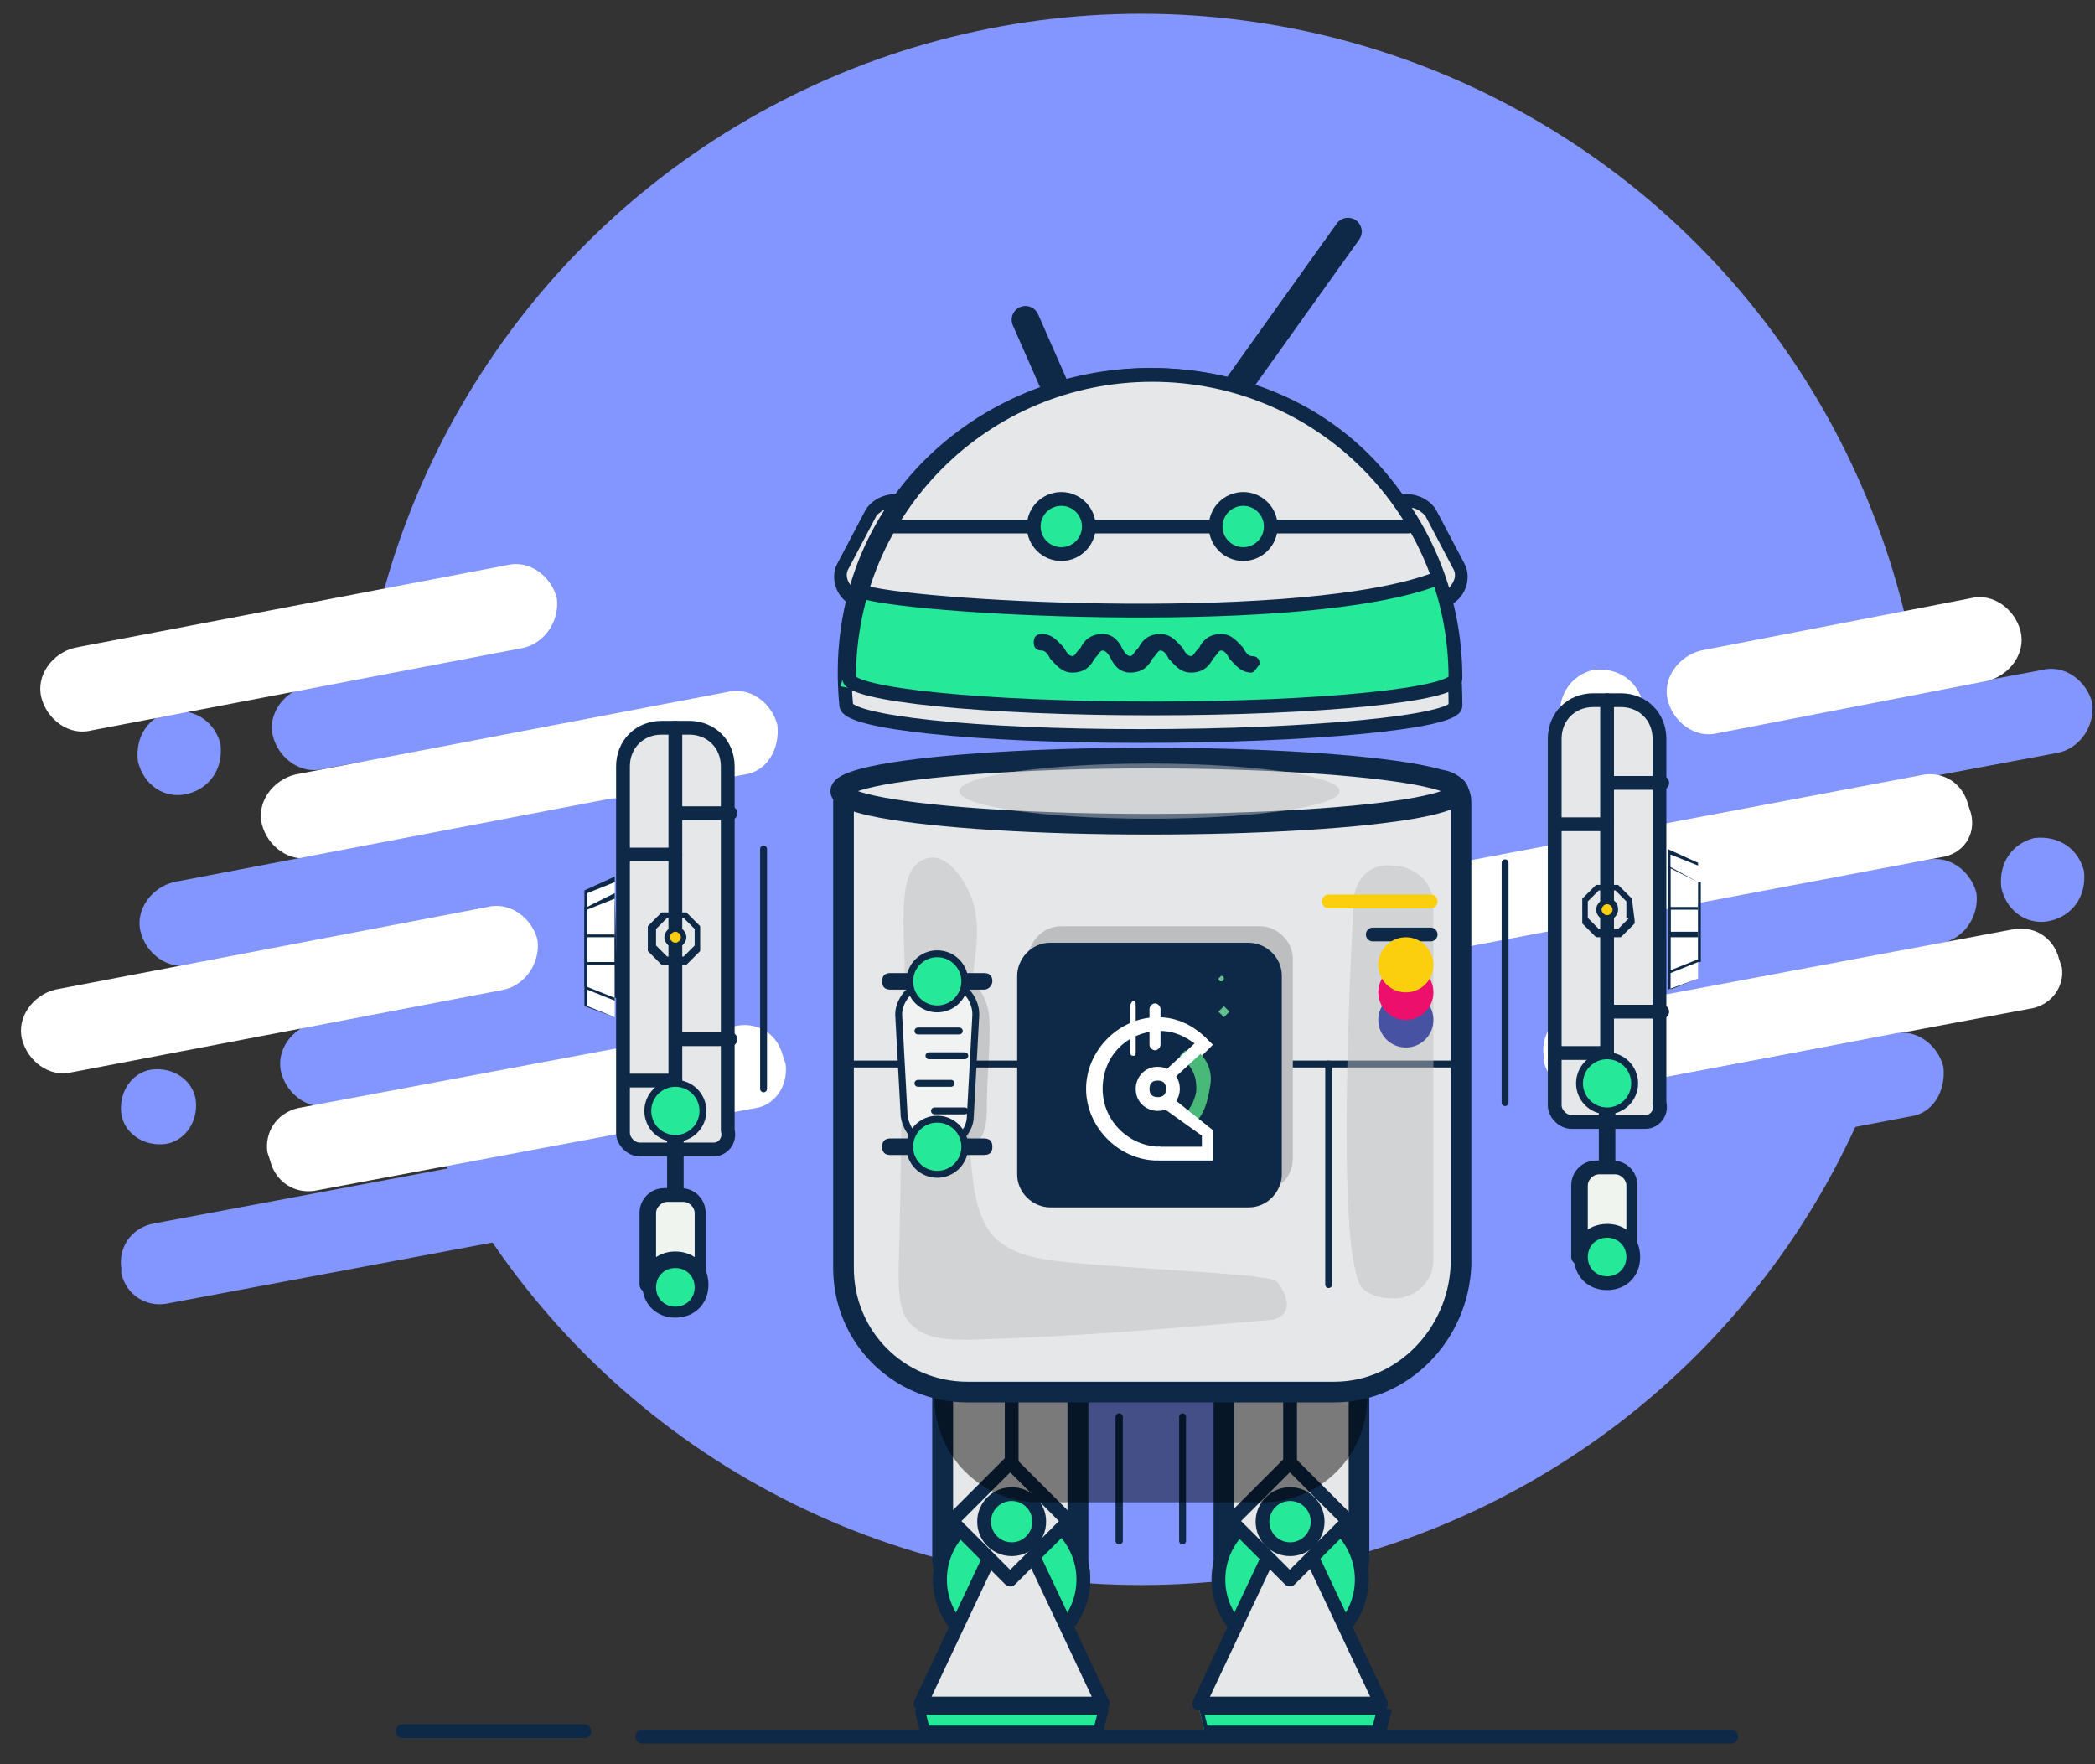 <?xml version="1.0" encoding="UTF-8"?>
<svg width="76px" height="64px" viewBox="0 0 76 64" version="1.1" xmlns="http://www.w3.org/2000/svg" xmlns:xlink="http://www.w3.org/1999/xlink">
    <rect x="0" y="0" width="76" height="64" fill="#333333" stroke="none"/>
    <!-- Generator: Sketch 55.2 (78181) - https://sketchapp.com -->
    <title>Group 2</title>
    <desc>Created with Sketch.</desc>
    <g id="Page-1" stroke="none" stroke-width="1" fill="none" fill-rule="evenodd">
        <g id="Group-2" transform="translate(0.761, 0.5)">
            <circle id="Oval" fill="#8395FF" fill-rule="nonzero" cx="40.639" cy="28.5" r="28.5"></circle>
            <path d="M17.839,26.1 L10.939,27.4 C10.139,27.6 9.339,27 9.139,26.2 L9.139,26.2 C8.939,25.4 9.539,24.6 10.339,24.4 L17.239,23.1 C18.039,22.9 18.839,23.5 19.039,24.3 L19.039,24.3 C19.139,25.2 18.639,26 17.839,26.1 Z" id="Path" fill="#8395FF" fill-rule="nonzero"></path>
            <path d="M6.039,28.3 L6.039,28.3 C6.839,28.1 7.339,27.4 7.239,26.5 L7.239,26.5 C7.039,25.7 6.339,25.2 5.439,25.3 L5.439,25.3 C4.639,25.5 4.139,26.2 4.239,27.1 L4.239,27.1 C4.439,28 5.239,28.5 6.039,28.3 Z" id="Path" fill="#8395FF" fill-rule="nonzero"></path>
            <path d="M18.239,23 L2.539,26 C1.739,26.2 0.939,25.6 0.739,24.8 L0.739,24.8 C0.539,24 1.139,23.2 1.939,23 L17.639,20 C18.439,19.8 19.239,20.4 19.439,21.2 L19.439,21.2 C19.539,22 19.039,22.8 18.239,23 Z" id="Path" fill="#FFFFFF" fill-rule="nonzero"></path>
            <path d="M26.239,27.6 L10.539,30.6 C9.739,30.8 8.939,30.2 8.739,29.4 L8.739,29.4 C8.539,28.6 9.139,27.8 9.939,27.6 L25.639,24.6 C26.439,24.4 27.239,25 27.439,25.8 L27.439,25.8 C27.539,26.7 27.039,27.5 26.239,27.6 Z" id="Path" fill="#FFFFFF" fill-rule="nonzero"></path>
            <path d="M21.839,31.5 L6.139,34.5 C5.339,34.7 4.539,34.1 4.339,33.3 L4.339,33.3 C4.139,32.5 4.739,31.7 5.539,31.5 L21.239,28.5 C22.039,28.3 22.839,28.9 23.039,29.7 L23.039,29.7 C23.239,30.5 22.639,31.3 21.839,31.5 Z" id="Path" fill="#8395FF" fill-rule="nonzero"></path>
            <path d="M18.039,38.3 L11.239,39.6 C10.439,39.8 9.639,39.2 9.439,38.4 L9.439,38.4 C9.239,37.6 9.839,36.8 10.639,36.6 L17.539,35.3 C18.339,35.1 19.139,35.7 19.339,36.5 L19.339,36.5 C19.439,37.4 18.839,38.2 18.039,38.3 Z" id="Path" fill="#8395FF" fill-rule="nonzero"></path>
            <path d="M17.539,35.4 L1.839,38.4 C1.039,38.6 0.239,38 0.039,37.2 L0.039,37.2 C-0.161,36.4 0.439,35.6 1.239,35.4 L16.939,32.4 C17.739,32.2 18.539,32.8 18.739,33.6 L18.739,33.6 C18.839,34.4 18.339,35.2 17.539,35.4 Z" id="Path" fill="#FFFFFF" fill-rule="nonzero"></path>
            <path d="M26.639,39.7 L10.639,42.7 C9.939,42.8 9.239,42.4 9.039,41.6 L8.939,41.3 C8.839,40.6 9.239,39.9 10.039,39.7 L26.039,36.7 C26.739,36.6 27.439,37 27.639,37.8 L27.739,38.1 C27.839,38.9 27.339,39.6 26.639,39.7 Z" id="Path" fill="#FFFFFF" fill-rule="nonzero"></path>
            <path d="M21.239,43.8 L5.239,46.8 C4.539,46.9 3.839,46.5 3.639,45.7 L3.639,45.5 C3.539,44.8 3.939,44.1 4.739,43.9 L20.739,40.9 C21.439,40.8 22.139,41.2 22.339,42 L22.439,42.3 C22.539,43 22.039,43.7 21.239,43.8 Z" id="Path" fill="#8395FF" fill-rule="nonzero"></path>
            <path d="M69.739,33.7 L62.839,35 C62.039,35.2 61.239,34.6 61.039,33.8 L61.039,33.8 C60.839,33 61.439,32.2 62.239,32 L69.139,30.7 C69.939,30.5 70.739,31.1 70.939,31.9 L70.939,31.9 C71.039,32.7 70.539,33.5 69.739,33.7 Z" id="Path" fill="#8395FF" fill-rule="nonzero"></path>
            <path d="M73.939,26.8 L61.139,29.2 C60.339,29.4 59.539,28.8 59.339,28 L59.339,28 C59.139,27.2 59.739,26.4 60.539,26.2 L73.339,23.8 C74.139,23.6 74.939,24.2 75.139,25 L75.139,25 C75.239,25.8 74.739,26.6 73.939,26.8 Z" id="Path" fill="#8395FF" fill-rule="nonzero"></path>
            <path d="M73.639,32.9 L73.639,32.9 C74.439,32.7 74.939,32 74.839,31.1 L74.839,31.1 C74.639,30.3 73.939,29.8 73.039,29.9 L73.039,29.9 C72.239,30.1 71.739,30.8 71.839,31.7 L71.839,31.7 C72.039,32.6 72.839,33.1 73.639,32.9 Z" id="Path" fill="#8395FF" fill-rule="nonzero"></path>
            <path d="M69.639,30.6 L51.639,34 C50.939,34.1 50.239,33.7 50.039,32.9 L49.939,32.6 C49.839,31.9 50.239,31.2 51.039,31 L69.039,27.6 C69.739,27.5 70.439,27.9 70.639,28.7 L70.739,29 C70.939,29.8 70.439,30.5 69.639,30.6 Z" id="Path" fill="#FFFFFF" fill-rule="nonzero"></path>
            <path d="M71.339,24.2 L61.539,26.1 C60.739,26.3 59.939,25.7 59.739,24.9 L59.739,24.9 C59.539,24.1 60.139,23.3 60.939,23.1 L70.739,21.2 C71.539,21 72.339,21.6 72.539,22.4 L72.539,22.4 C72.739,23.2 72.139,24 71.339,24.2 Z" id="Path" fill="#FFFFFF" fill-rule="nonzero"></path>
            <path d="M57.639,26.8 L57.639,26.8 C58.439,26.6 58.939,25.9 58.839,25 L58.839,25 C58.639,24.2 57.939,23.7 57.039,23.8 L57.039,23.8 C56.239,24 55.739,24.7 55.839,25.6 L55.839,25.6 C56.039,26.4 56.839,26.9 57.639,26.8 Z" id="Path" fill="#FFFFFF" fill-rule="nonzero"></path>
            <path d="M72.839,36.1 L56.839,39.1 C56.139,39.2 55.439,38.8 55.239,38 L55.239,37.8 C55.139,37.1 55.539,36.4 56.339,36.2 L72.339,33.2 C73.039,33.1 73.739,33.5 73.939,34.3 L74.039,34.6 C74.139,35.3 73.639,36 72.839,36.1 Z" id="Path" fill="#FFFFFF" fill-rule="nonzero"></path>
            <path d="M68.539,40 L52.839,43 C52.039,43.2 51.239,42.6 51.039,41.8 L51.039,41.8 C50.839,41 51.439,40.2 52.239,40 L67.939,37 C68.739,36.8 69.539,37.4 69.739,38.2 L69.739,38.2 C69.839,39.1 69.339,39.9 68.539,40 Z" id="Path" fill="#8395FF" fill-rule="nonzero"></path>
            <path d="M5.239,41 L5.239,41 C5.939,40.9 6.439,40.2 6.339,39.4 L6.339,39.4 C6.239,38.7 5.539,38.2 4.739,38.3 L4.739,38.3 C4.039,38.4 3.539,39.1 3.639,39.9 L3.639,39.9 C3.739,40.6 4.439,41.1 5.239,41 Z" id="Path" fill="#8395FF" fill-rule="nonzero"></path>
            <g id="Group" transform="translate(41.239, 41.5)">
                <path d="M5.5,16.4 L4.2,16.4 C3.2,16.4 2.4,15.6 2.4,14.6 L2.4,2.1 C2.4,1.1 3.2,0.3 4.2,0.3 L5.5,0.3 C6.5,0.3 7.3,1.1 7.3,2.1 L7.3,14.6 C7.2,15.6 6.4,16.4 5.5,16.4 Z" id="Path" stroke="#0E2947" stroke-width="0.75" fill="#E6E7E8" fill-rule="nonzero"></path>
                <path d="M4.8,8.3 L4.8,18" id="Path" stroke="#0E2947" stroke-width="0.5" stroke-linecap="round" stroke-linejoin="round"></path>
                <circle id="Oval" stroke="#0E2947" stroke-width="0.5" fill="#25E899" fill-rule="nonzero" stroke-linecap="round" stroke-linejoin="round" cx="4.8" cy="15.3" r="2.6"></circle>
                <polygon id="Path" stroke="#0E2947" stroke-width="0.5" fill="#E6E7E8" fill-rule="nonzero" stroke-linecap="round" stroke-linejoin="round" points="1.5 19.8 4.8 12.8 8.1 19.8"></polygon>
                <rect id="Rectangle" stroke="#0E2947" stroke-width="0.5" fill="#E6E7E8" fill-rule="nonzero" stroke-linecap="round" stroke-linejoin="round" transform="translate(4.791, 13.178) rotate(45) translate(-4.791, -13.178) " x="3.291" y="11.678" width="3" height="3"></rect>
                <circle id="Oval" stroke="#0E2947" stroke-width="0.5" fill="#25E899" fill-rule="nonzero" stroke-linecap="round" stroke-linejoin="round" cx="4.8" cy="13.2" r="1"></circle>
                <polygon id="Shape_64_" fill="#25E899" fill-rule="nonzero" points="8.1 20 1.5 20 1.7 20.8 7.9 20.8"></polygon>
                <path d="M8.3,19.9 C8.3,19.9 8.3,19.9 8.3,19.9 C8.3,19.9 8.3,19.9 8.3,19.9 C8.3,19.8 8.2,19.8 8.2,19.8 L1.6,19.8 C1.5,19.8 1.5,19.8 1.5,19.9 C1.5,19.9 1.5,19.9 1.5,19.9 C1.5,19.9 1.5,19.9 1.5,19.9 C1.5,19.9 1.5,20 1.5,20 L1.7,20.8 C1.7,20.9 1.8,21 1.9,21 L8.1,21 C8.2,21 8.2,20.9 8.3,20.8 L8.5,20 C8.3,20 8.3,20 8.3,19.9 Z M7.8,20.6 L1.8,20.6 L1.7,20.2 L7.9,20.2 L7.8,20.6 Z" id="Shape_61_" fill="#0E2947" fill-rule="nonzero"></path>
                <path d="M0.9,9.4 L0.9,13.9" id="Path" stroke="#0E2947" stroke-width="0.25" stroke-linecap="round" stroke-linejoin="round"></path>
            </g>
            <g id="Group" transform="translate(32.239, 41.5)">
                <path d="M3,16.4 L4.3,16.4 C5.3,16.4 6.1,15.6 6.1,14.6 L6.1,2.1 C6.1,1.1 5.3,0.3 4.3,0.3 L3,0.3 C2,0.3 1.2,1.1 1.2,2.1 L1.2,14.6 C1.3,15.6 2.1,16.4 3,16.4 Z" id="Path" stroke="#0E2947" stroke-width="0.75" fill="#E6E7E8" fill-rule="nonzero"></path>
                <path d="M3.7,8.3 L3.7,18" id="Path" stroke="#0E2947" stroke-width="0.5" stroke-linecap="round" stroke-linejoin="round"></path>
                <circle id="Oval" stroke="#0E2947" stroke-width="0.5" fill="#25E899" fill-rule="nonzero" stroke-linecap="round" stroke-linejoin="round" cx="3.7" cy="15.3" r="2.6"></circle>
                <polygon id="Path" stroke="#0E2947" stroke-width="0.5" fill="#E6E7E8" fill-rule="nonzero" stroke-linecap="round" stroke-linejoin="round" points="7 19.8 3.7 12.8 0.4 19.8"></polygon>
                <rect id="Rectangle" stroke="#0E2947" stroke-width="0.5" fill="#E6E7E8" fill-rule="nonzero" stroke-linecap="round" stroke-linejoin="round" transform="translate(3.646, 13.18) rotate(135) translate(-3.646, -13.18) " x="2.146" y="11.68" width="3" height="3"></rect>
                <circle id="Oval" stroke="#0E2947" stroke-width="0.5" fill="#25E899" fill-rule="nonzero" stroke-linecap="round" stroke-linejoin="round" cx="3.7" cy="13.2" r="1"></circle>
                <polygon id="Shape_68_" fill="#25E899" fill-rule="nonzero" points="0.6 20.8 6.8 20.8 7 20 0.4 20"></polygon>
                <path d="M0.2,20.1 L0.4,20.9 C0.4,21 0.5,21.1 0.6,21.1 L6.8,21.1 C6.9,21.1 6.9,21 7,20.9 L7.2,20.1 C7.2,20 7.2,20 7.2,20 C7.2,20 7.2,20 7.2,20 C7.2,20 7.2,20 7.2,20 C7.2,19.9 7.1,19.9 7.1,19.9 L0.5,19.9 C0.4,19.9 0.4,19.9 0.4,20 C0.4,20 0.4,20 0.4,20 C0.4,20 0.4,20 0.4,20 C0.2,20 0.2,20 0.2,20.1 Z M0.6,20.2 L6.8,20.2 L6.7,20.6 L0.7,20.6 L0.6,20.2 Z" id="Shape_67_" fill="#0E2947" fill-rule="nonzero"></path>
                <path d="M7.6,9.4 L7.6,13.9" id="Path" stroke="#0E2947" stroke-width="0.25" stroke-linecap="round" stroke-linejoin="round"></path>
            </g>
            <g id="Group" transform="translate(32.239, 41.5)">
                <path d="M3,16.4 L4.3,16.4 C5.3,16.4 6.1,15.6 6.1,14.6 L6.1,2.1 C6.1,1.1 5.3,0.3 4.3,0.3 L3,0.3 C2,0.3 1.2,1.1 1.2,2.1 L1.2,14.6 C1.3,15.6 2.1,16.4 3,16.4 Z" id="Path" stroke="#0E2947" stroke-width="0.75" fill="#E6E7E8" fill-rule="nonzero"></path>
                <path d="M3.7,8.3 L3.7,18" id="Path" stroke="#0E2947" stroke-width="0.5" stroke-linecap="round" stroke-linejoin="round"></path>
                <circle id="Oval" stroke="#0E2947" stroke-width="0.5" fill="#25E899" fill-rule="nonzero" stroke-linecap="round" stroke-linejoin="round" cx="3.7" cy="15.3" r="2.6"></circle>
                <polygon id="Path" stroke="#0E2947" stroke-width="0.5" fill="#E6E7E8" fill-rule="nonzero" stroke-linecap="round" stroke-linejoin="round" points="7 19.8 3.7 12.8 0.4 19.8"></polygon>
                <rect id="Rectangle" stroke="#0E2947" stroke-width="0.5" fill="#E6E7E8" fill-rule="nonzero" stroke-linecap="round" stroke-linejoin="round" transform="translate(3.646, 13.18) rotate(135) translate(-3.646, -13.18) " x="2.146" y="11.68" width="3" height="3"></rect>
                <circle id="Oval" stroke="#0E2947" stroke-width="0.5" fill="#25E899" fill-rule="nonzero" stroke-linecap="round" stroke-linejoin="round" cx="3.7" cy="13.2" r="1"></circle>
                <polygon id="Shape_66_" fill="#25E899" fill-rule="nonzero" points="0.6 20.8 6.8 20.8 7 20 0.4 20"></polygon>
                <path d="M0.2,20.1 L0.4,20.9 C0.4,21 0.5,21.1 0.6,21.1 L6.8,21.1 C6.9,21.1 6.9,21 7,20.9 L7.2,20.1 C7.2,20 7.2,20 7.2,20 C7.2,20 7.2,20 7.2,20 C7.2,20 7.2,20 7.2,20 C7.2,19.9 7.1,19.9 7.1,19.9 L0.5,19.9 C0.4,19.9 0.4,19.9 0.4,20 C0.4,20 0.4,20 0.4,20 C0.4,20 0.4,20 0.4,20 C0.2,20 0.2,20 0.2,20.1 Z M0.6,20.2 L6.8,20.2 L6.7,20.6 L0.7,20.6 L0.6,20.2 Z" id="Shape_65_" fill="#0E2947" fill-rule="nonzero"></path>
                <path d="M7.6,9.4 L7.6,13.9" id="Path" stroke="#0E2947" stroke-width="0.25" stroke-linecap="round" stroke-linejoin="round"></path>
            </g>
            <g id="Group" transform="translate(53.239, 24.5)">
                <path d="M5.7,15.7 L3,15.7 C2.7,15.7 2.4,15.4 2.4,15.1 L2.4,1.8 C2.4,1 3,0.4 3.8,0.4 L4.8,0.4 C5.6,0.4 6.2,1 6.2,1.8 L6.2,15 C6.3,15.4 6,15.7 5.7,15.7 Z" id="Path" stroke="#0E2947" stroke-width="0.5" fill="#E6E7E8" fill-rule="nonzero"></path>
                <path d="M4.3,0.4 L4.3,15.7" id="Path" stroke="#0E2947" stroke-width="0.5" stroke-linecap="round" stroke-linejoin="round"></path>
                <g transform="translate(3, 7)" fill-rule="nonzero">
                    <path d="M1.6,1 C1.6,1.2 1.5,1.3 1.3,1.3 C1.1,1.3 1,1.2 1,1 C1,0.8 1.1,0.7 1.3,0.7 C1.5,0.7 1.6,0.9 1.6,1 Z" id="Shape_54_" fill="#FCCF0E"></path>
                    <path d="M1.3,0.6 C1.1,0.6 0.9,0.8 0.9,1 C0.9,1.2 1.1,1.4 1.3,1.4 C1.5,1.4 1.7,1.2 1.7,1 C1.7,0.8 1.6,0.6 1.3,0.6 Z M1.3,1.2 C1.2,1.2 1.1,1.1 1.1,1 C1.1,0.9 1.2,0.8 1.3,0.8 C1.4,0.8 1.5,0.9 1.5,1 C1.5,1.1 1.4,1.2 1.3,1.2 Z" id="Shape_17_" fill="#0E2947"></path>
                    <path d="M2.2,0.6 L1.7,0.1 C1.7,0.1 1.7,0.1 1.6,0.1 L1,0.1 C1,0.1 0.9,0.1 0.9,0.1 L0.4,0.6 C0.4,0.6 0.4,0.6 0.4,0.7 L0.4,1.4 C0.4,1.4 0.4,1.5 0.4,1.5 L0.9,2 C0.9,2 0.9,2 1,2 L1.7,2 C1.7,2 1.8,2 1.8,2 L2.3,1.5 C2.3,1.5 2.3,1.5 2.3,1.4 L2.2,0.6 C2.3,0.6 2.3,0.6 2.2,0.6 Z M2.1,1.3 L1.7,1.7 L1,1.7 L0.6,1.3 L0.6,0.7 L1,0.3 L1.6,0.3 L2,0.7 L2,1.3 L2.1,1.3 Z" id="Shape_94_" fill="#0E2947"></path>
                </g>
                <path d="M4.5,3.4 L6.3,3.4" id="Path" stroke="#0E2947" stroke-width="0.5" stroke-linecap="round" stroke-linejoin="round"></path>
                <path d="M4.3,4.9 L2.5,4.9" id="Path" stroke="#0E2947" stroke-width="0.5" stroke-linecap="round" stroke-linejoin="round"></path>
                <path d="M4.5,11.7 L6.3,11.7" id="Path" stroke="#0E2947" stroke-width="0.5" stroke-linecap="round" stroke-linejoin="round"></path>
                <path d="M4.3,13.2 L2.5,13.2" id="Path" stroke="#0E2947" stroke-width="0.5" stroke-linecap="round" stroke-linejoin="round"></path>
                <g transform="translate(3, 13)" fill-rule="nonzero">
                    <g>
                        <path d="M1.3,4.4 L1.3,1" id="Shape_60_" fill="#0E2947"></path>
                        <path d="M1.3,4.6 C1.2,4.6 1,4.5 1,4.3 L1,0.9 C1,0.8 1.1,0.6 1.3,0.6 C1.4,0.6 1.6,0.7 1.6,0.9 L1.6,4.3 C1.6,4.5 1.5,4.6 1.3,4.6" id="Shape_59_" fill="#0E2947"></path>
                        <path d="M0.4,7.6 L0.4,5 C0.4,4.6 0.7,4.3 1.1,4.3 L1.7,4.3 C2.1,4.3 2.4,4.6 2.4,5 L2.4,7.6" id="Shape_58_" fill="#EFF4EE"></path>
                        <path d="M2.3,7.9 C2.2,7.9 2,7.8 2,7.6 L2,5 C2,4.8 1.8,4.6 1.6,4.6 L1,4.6 C0.8,4.6 0.6,4.8 0.6,5 L0.6,7.6 C0.6,7.7 0.5,7.9 0.3,7.9 C0.2,7.9 0,7.8 0,7.6 L0,5 C0,4.5 0.4,4.1 0.9,4.1 L1.5,4.1 C2,4.1 2.4,4.5 2.4,5 L2.4,7.6 C2.5,7.8 2.4,7.9 2.3,7.9" id="Shape_57_" fill="#0E2947"></path>
                        <path d="M2.3,7.6 C2.3,7.1 1.9,6.7 1.4,6.7 C0.9,6.7 0.5,7.1 0.5,7.6 C0.5,8.1 0.9,8.5 1.4,8.5 C1.9,8.5 2.3,8.1 2.3,7.6" id="Shape_56_" fill="#25E899"></path>
                        <path d="M1.3,8.8 C0.6,8.8 0.1,8.3 0.1,7.6 C0.1,6.9 0.6,6.4 1.3,6.4 C2,6.4 2.5,6.9 2.5,7.6 C2.5,8.3 2,8.8 1.3,8.8 M1.3,6.9 C0.9,6.9 0.6,7.2 0.6,7.6 C0.6,8 0.9,8.3 1.3,8.3 C1.7,8.3 2,8 2,7.6 C2,7.2 1.7,6.9 1.3,6.9" id="Shape_55_" fill="#0E2947"></path>
                    </g>
                    <circle id="Oval" stroke="#0E2947" stroke-width="0.25" fill="#25E899" cx="1.3" cy="1.3" r="1"></circle>
                </g>
                <g transform="translate(6, 5)" fill-rule="nonzero">
                    <polygon id="Path" fill="#FFFFFF" points="1.6 1.4 1.6 5.5 0.6 5.9 0.6 1"></polygon>
                    <path d="M0.5,2.9 C0.5,2.9 0.5,2.9 0.5,2.9 L0.5,4 C0.5,4 0.5,4 0.5,4 C0.5,4 0.5,4 0.5,4 L0.6,4 L1.6,4 L1.6,4 L1.6,4 C1.6,4 1.6,4 1.6,3.9 L1.6,3 C1.6,3 1.6,2.9 1.6,2.9 L1.6,2.9 L1.6,2.9 L0.5,2.9 L0.5,2.9 C0.5,2.8 0.5,2.9 0.5,2.9 Z M1.6,3 L1.6,3.8 L0.6,3.8 L0.6,3 L1.6,3 Z" id="Shape_72_" fill="#0E2947"></path>
                    <path d="M0.5,1.4 C0.5,1.4 0.5,1.5 0.5,1.4 L0.5,5.3 C0.5,5.3 0.5,5.3 0.5,5.3 C0.5,5.3 0.5,5.3 0.6,5.3 L0.6,5.3 L1.6,4.9 L1.7,4.9 C1.7,4.9 1.7,4.9 1.7,4.9 L1.7,2 C1.7,2 1.7,2 1.7,2 L1.6,2 L0.5,1.4 L0.5,1.4 C0.5,1.4 0.5,1.4 0.5,1.4 Z M1.6,2 L1.6,4.8 L0.6,5.2 L0.6,1.5 L1.6,2 Z" id="Shape_71_" fill="#0E2947"></path>
                    <path d="M0.5,0.8 C0.5,0.8 0.5,0.9 0.5,0.8 L0.5,5.9 C0.5,5.9 0.5,5.9 0.5,5.9 C0.5,5.9 0.5,5.9 0.5,5.9 L0.5,5.9 L1.6,5.5 C1.6,5.5 1.6,5.5 1.6,5.5 L1.6,1.3 C1.6,1.3 1.6,1.3 1.6,1.3 L0.5,0.8 L0.5,0.8 C0.5,0.8 0.5,0.8 0.5,0.8 Z M1.6,1.4 L1.6,5.5 L0.6,5.9 L0.6,1 L1.6,1.4 Z" id="Shape_70_" fill="#0E2947"></path>
                </g>
                <path d="M0.6,6.3 L0.6,15" id="Path" stroke="#0E2947" stroke-width="0.25" stroke-linecap="round" stroke-linejoin="round"></path>
            </g>
            <g id="Group" transform="translate(20.239, 25.5)">
                <path d="M4.9,15.7 L2.2,15.7 C1.9,15.7 1.6,15.4 1.6,15.1 L1.6,1.8 C1.6,1 2.2,0.4 3,0.4 L4,0.4 C4.8,0.4 5.4,1 5.4,1.8 L5.4,15 C5.5,15.4 5.2,15.7 4.9,15.7 Z" id="Path" stroke="#0E2947" stroke-width="0.5" fill="#E6E7E8" fill-rule="nonzero"></path>
                <path d="M3.5,0.4 L3.5,15.7" id="Path" stroke="#0E2947" stroke-width="0.5" stroke-linecap="round" stroke-linejoin="round"></path>
                <g transform="translate(2, 7)" fill-rule="nonzero">
                    <path d="M1.8,1 C1.8,1.2 1.7,1.3 1.5,1.3 C1.3,1.3 1.2,1.2 1.2,1 C1.2,0.8 1.3,0.7 1.5,0.7 C1.7,0.7 1.8,0.9 1.8,1 Z" id="Shape_86_" fill="#FCCF0E"></path>
                    <path d="M1.5,0.6 C1.3,0.6 1.1,0.8 1.1,1 C1.1,1.2 1.3,1.4 1.5,1.4 C1.7,1.4 1.9,1.2 1.9,1 C1.9,0.8 1.7,0.6 1.5,0.6 Z M1.5,1.2 C1.4,1.2 1.3,1.1 1.3,1 C1.3,0.9 1.4,0.8 1.5,0.8 C1.6,0.8 1.7,0.9 1.7,1 C1.7,1.1 1.6,1.2 1.5,1.2 Z" id="Shape_85_" fill="#0E2947"></path>
                    <path d="M2.4,0.6 L1.9,0.1 C1.9,0.1 1.9,0.1 1.8,0.1 L1.1,0.1 C1.1,0.1 1,0.1 1,0.1 L0.5,0.6 C0.5,0.6 0.5,0.6 0.5,0.7 L0.5,1.4 C0.5,1.4 0.5,1.5 0.5,1.5 L1,2 C1,2 1,2 1.1,2 L1.8,2 C1.8,2 1.9,2 1.9,2 L2.4,1.5 C2.4,1.5 2.4,1.5 2.4,1.4 L2.4,0.6 C2.5,0.7 2.4,0.6 2.4,0.6 Z M2.2,1.3 L1.8,1.7 L1.2,1.7 L0.8,1.3 L0.8,0.7 L1.2,0.3 L1.8,0.3 L2.2,0.7 L2.2,1.3 Z" id="Shape_84_" fill="#0E2947"></path>
                </g>
                <path d="M3.7,3.5 L5.5,3.5" id="Path" stroke="#0E2947" stroke-width="0.5" stroke-linecap="round" stroke-linejoin="round"></path>
                <path d="M3.5,5 L1.7,5" id="Path" stroke="#0E2947" stroke-width="0.5" stroke-linecap="round" stroke-linejoin="round"></path>
                <path d="M3.7,11.7 L5.5,11.7" id="Path" stroke="#0E2947" stroke-width="0.5" stroke-linecap="round" stroke-linejoin="round"></path>
                <path d="M3.5,13.2 L1.7,13.2" id="Path" stroke="#0E2947" stroke-width="0.5" stroke-linecap="round" stroke-linejoin="round"></path>
                <g transform="translate(2, 13)" fill-rule="nonzero">
                    <g>
                        <path d="M1.5,4.4 L1.5,1" id="Shape_83_" fill="#0E2947"></path>
                        <path d="M1.5,4.6 C1.4,4.6 1.2,4.5 1.2,4.3 L1.2,0.9 C1.2,0.8 1.3,0.6 1.5,0.6 C1.6,0.6 1.8,0.7 1.8,0.9 L1.8,4.3 C1.8,4.5 1.7,4.6 1.5,4.6" id="Shape_82_" fill="#0E2947"></path>
                        <path d="M0.6,7.6 L0.6,5 C0.6,4.6 0.9,4.3 1.3,4.3 L1.9,4.3 C2.3,4.3 2.6,4.6 2.6,5 L2.6,7.6" id="Shape_81_" fill="#EFF4EE"></path>
                        <path d="M2.5,7.9 C2.4,7.9 2.2,7.8 2.2,7.6 L2.2,5 C2.2,4.8 2,4.6 1.8,4.6 L1.2,4.6 C1,4.6 0.8,4.8 0.8,5 L0.8,7.6 C0.8,7.7 0.7,7.9 0.5,7.9 C0.4,7.9 0.2,7.8 0.2,7.6 L0.2,5 C0.2,4.5 0.6,4.1 1.1,4.1 L1.7,4.1 C2.2,4.1 2.6,4.5 2.6,5 L2.6,7.6 C2.7,7.8 2.6,7.9 2.5,7.9" id="Shape_80_" fill="#0E2947"></path>
                        <path d="M2.5,7.6 C2.5,7.1 2.1,6.7 1.6,6.7 C1.1,6.7 0.7,7.1 0.7,7.6 C0.7,8.1 1.1,8.5 1.6,8.5 C2,8.6 2.5,8.1 2.5,7.6" id="Shape_79_" fill="#25E899"></path>
                        <path d="M1.5,8.8 C0.8,8.8 0.3,8.3 0.3,7.6 C0.3,6.9 0.8,6.4 1.5,6.4 C2.2,6.4 2.7,6.9 2.7,7.6 C2.7,8.3 2.2,8.8 1.5,8.8 M1.5,7 C1.1,7 0.8,7.3 0.8,7.7 C0.8,8.1 1.1,8.4 1.5,8.4 C1.9,8.4 2.2,8.1 2.2,7.7 C2.2,7.3 1.9,7 1.5,7" id="Shape_78_" fill="#0E2947"></path>
                    </g>
                    <circle id="Oval" stroke="#0E2947" stroke-width="0.25" fill="#25E899" cx="1.5" cy="1.3" r="1"></circle>
                </g>
                <g transform="translate(0, 5)" fill-rule="nonzero">
                    <polygon id="Path" fill="#FFFFFF" points="0.3 1.4 0.3 5.5 1.3 5.9 1.3 1"></polygon>
                    <path d="M1.3,2.9 L1.3,2.9 L0.3,2.9 L0.3,2.9 L0.3,2.9 C0.3,2.9 0.3,2.9 0.3,3 L0.3,3.9 C0.3,3.9 0.3,4 0.3,4 L0.3,4 L0.3,4 L1.3,4 L1.4,4 C1.4,4 1.4,4 1.4,4 C1.4,4 1.4,4 1.4,4 L1.3,2.9 C1.4,2.9 1.4,2.9 1.3,2.9 C1.4,2.9 1.3,2.9 1.3,2.9 Z M1.3,3 L1.3,3.9 L0.3,3.9 L0.3,3 L1.3,3 Z" id="Shape_75_" fill="#0E2947"></path>
                    <path d="M1.3,1.4 L1.3,1.4 L0.3,1.9 L0.2,1.9 C0.2,1.9 0.2,1.9 0.2,1.9 L0.2,4.8 C0.2,4.8 0.2,4.8 0.2,4.8 L0.3,4.8 L1.3,5.2 L1.3,5.2 C1.3,5.2 1.3,5.2 1.4,5.2 C1.4,5.2 1.4,5.2 1.4,5.2 L1.3,1.4 C1.4,1.5 1.4,1.5 1.3,1.4 C1.3,1.4 1.3,1.4 1.3,1.4 Z M1.3,1.6 L1.3,5.3 L0.3,4.9 L0.3,2 L1.3,1.6 Z" id="Shape_74_" fill="#0E2947"></path>
                    <path d="M1.3,0.8 L1.3,0.8 L0.2,1.3 C0.2,1.3 0.2,1.3 0.2,1.3 L0.2,5.5 C0.2,5.5 0.2,5.5 0.2,5.5 L1.3,5.9 L1.3,5.9 C1.3,5.9 1.3,5.9 1.3,5.9 C1.3,5.9 1.3,5.9 1.3,5.9 L1.3,0.8 C1.4,0.9 1.4,0.9 1.3,0.8 C1.3,0.8 1.3,0.8 1.3,0.8 Z M1.3,1 L1.3,5.9 L0.3,5.5 L0.3,1.4 L1.3,1 Z" id="Shape_73_" fill="#0E2947"></path>
                </g>
                <path d="M6.7,4.8 L6.7,13.5" id="Path" stroke="#0E2947" stroke-width="0.25" stroke-linecap="round" stroke-linejoin="round"></path>
            </g>
            <path d="M33.139,50 L48.839,49.9 L48.839,50.2 C48.839,52.3 47.139,54 45.039,54 L36.939,54 C34.839,54 33.139,52.3 33.139,50.2 L33.139,50 Z" id="Path" fill="#000000" fill-rule="nonzero" opacity="0.47"></path>
            <g id="Group" transform="translate(29.239, 7.5)">
                <path d="M8.3,6.1 L7.2,3.6" id="Path" stroke="#0E2947" stroke-linecap="round" stroke-linejoin="round"></path>
                <path d="M14.9,6 L18.9,0.4" id="Path" stroke="#0E2947" stroke-linecap="round" stroke-linejoin="round"></path>
                <g transform="translate(20, 9)" fill-rule="nonzero">
                    <path d="M1.6,1.3 C1.9,1.5 2.1,1.9 2.3,2.2 C2.5,2.6 2.6,3 2.8,3.4 C2.9,3.6 2.9,3.8 2.9,4 C2.9,4.3 2.7,4.5 2.5,4.7 C2.4,4.8 2.3,4.9 2.2,4.9 C1.9,5 1.7,4.7 1.6,4.4 C1.2,3.4 0.7,2.5 0.3,1.5 C0.8,1.4 1,1 1.6,1.3 Z" id="Path" fill="#E6E7E8"></path>
                    <path d="M2.2,5.2 L2.7,4.9 C3.2,4.6 3.4,3.9 3.1,3.4 L2.1,1.5 C1.8,1 1.1,0.8 0.6,1 L0.4,1.1 C0.3,1.2 0.2,1.3 0.3,1.5 C0.4,1.6 0.5,1.7 0.7,1.6 L0.9,1.5 C1.2,1.3 1.5,1.5 1.7,1.7 L2.7,3.6 C2.9,3.9 2.7,4.2 2.5,4.4 L2,4.7 C1.9,4.8 1.8,4.9 1.9,5.1 C1.9,5.2 2,5.2 2.2,5.2" id="Shape_76_" fill="#0E2947"></path>
                </g>
                <g transform="translate(0, 9)" fill-rule="nonzero">
                    <path d="M1.9,1.3 C1.6,1.5 1.4,1.9 1.2,2.2 C1,2.6 0.9,3 0.7,3.4 C0.6,3.6 0.6,3.8 0.6,4 C0.6,4.3 0.8,4.5 1,4.7 C1.1,4.8 1.2,4.9 1.3,4.9 C1.6,5 1.8,4.7 1.9,4.4 C2.3,3.4 2.8,2.5 3.2,1.5 C2.7,1.4 2.4,1 1.9,1.3 Z" id="Path" fill="#E6E7E8"></path>
                    <path d="M1.3,5.2 L0.8,4.9 C0.3,4.6 0.1,3.9 0.4,3.4 L1.4,1.5 C1.7,1 2.4,0.8 2.9,1 L3.1,1.1 C3.2,1.2 3.3,1.3 3.2,1.5 C3.1,1.6 3,1.7 2.8,1.6 L2.6,1.5 C2.3,1.3 2,1.5 1.8,1.7 L0.8,3.6 C0.6,3.9 0.8,4.2 1,4.4 L1.5,4.7 C1.6,4.8 1.7,4.9 1.6,5.1 C1.6,5.2 1.5,5.2 1.3,5.2" id="Shape_77_" fill="#0E2947"></path>
                </g>
                <path d="M22.8,17.6 C22.8,18.2 17.5,18.7 11.4,18.7 C5.3,18.7 0.8,18.2 0.7,17.6 C0,10.5 5.6,5.6 11.7,5.6 C17.8,5.6 22.8,9.9 22.8,17.6 Z" id="XMLID_1_" stroke="#0E2947" stroke-width="0.5" fill="#E6E7E8" fill-rule="nonzero"></path>
                <g transform="translate(0, 5)">
                    <g id="XMLID_3_-link" fill="#E6E7E8" fill-rule="nonzero">
                        <path d="M22.8,11.6 C22.8,12.2 17.9,12.7 11.8,12.7 C5.7,12.7 0.8,12.2 0.8,11.6 C0.8,5.5 5.7,0.6 11.8,0.6 C17.9,0.6 22.8,5.5 22.8,11.6 Z" id="XMLID_3_"></path>
                    </g>
                    <path d="M22.2,7.9 C22.2,8.5 17.9,9.1 11.8,9.1 C5.7,9.1 1.3,8.8 1.3,8.3 L0.5,11.9 C7.8,13.3 15.7,13.2 23,11.8 L22.2,7.9 Z" id="Path" fill="#25E899" fill-rule="nonzero"></path>
                    <g id="XMLID_3_-link" stroke="#0E2947" stroke-width="0.5">
                        <path d="M22.8,11.6 C22.8,12.2 17.9,12.7 11.8,12.7 C5.7,12.7 0.8,12.2 0.8,11.6 C0.8,5.5 5.7,0.6 11.8,0.6 C17.9,0.6 22.8,5.5 22.8,11.6 Z" id="XMLID_3_"></path>
                    </g>
                </g>
                <path d="M2.2,11.1 L21.1,11.1" id="Path" stroke="#0E2947" stroke-width="0.5" stroke-linecap="round" stroke-linejoin="round"></path>
                <circle id="Oval" stroke="#0E2947" stroke-width="0.5" fill="#25E899" fill-rule="nonzero" cx="8.5" cy="11.1" r="1"></circle>
                <circle id="Oval" stroke="#0E2947" stroke-width="0.5" fill="#25E899" fill-rule="nonzero" cx="15.1" cy="11.1" r="1"></circle>
                <path d="M1.4,13.5 C3.7,14.1 17.4,14.8 22.1,13" id="Path" stroke="#0E2947" stroke-width="0.5" stroke-linecap="round" stroke-linejoin="round"></path>
                <path d="M15.4,16.4 C15,16.4 14.8,16.1 14.6,15.9 C14.5,15.7 14.4,15.6 14.3,15.6 C14.2,15.6 14.2,15.7 14,15.9 C13.9,16.1 13.7,16.4 13.2,16.4 C12.8,16.4 12.6,16.1 12.4,15.9 C12.3,15.7 12.2,15.6 12.1,15.6 C12,15.6 12,15.7 11.8,15.9 C11.7,16.1 11.5,16.4 11,16.4 C10.6,16.4 10.4,16.1 10.3,15.9 C10.2,15.7 10.1,15.6 10,15.6 C9.9,15.6 9.9,15.7 9.7,15.9 C9.6,16.1 9.4,16.4 8.9,16.4 C8.5,16.4 8.3,16.1 8.1,15.9 C8,15.7 7.9,15.6 7.8,15.6 C7.6,15.6 7.5,15.5 7.5,15.3 C7.5,15.1 7.6,15 7.8,15 C8.2,15 8.4,15.3 8.6,15.5 C8.7,15.7 8.8,15.8 8.9,15.8 C9,15.8 9,15.7 9.2,15.5 C9.3,15.3 9.5,15 10,15 C10.4,15 10.6,15.3 10.7,15.5 C10.8,15.7 10.9,15.8 11,15.8 C11.1,15.8 11.1,15.7 11.3,15.5 C11.4,15.3 11.6,15 12.1,15 C12.5,15 12.7,15.3 12.9,15.5 C13,15.7 13.1,15.8 13.2,15.8 C13.3,15.8 13.3,15.7 13.5,15.5 C13.6,15.3 13.8,15 14.3,15 C14.7,15 14.9,15.3 15.1,15.5 C15.2,15.7 15.3,15.8 15.4,15.8 C15.6,15.8 15.7,15.9 15.7,16.1 C15.6,16.2 15.5,16.4 15.4,16.4" id="Shape_62_" fill="#0E2947" fill-rule="nonzero"></path>
            </g>
            <g id="Group" transform="translate(29.239, 26.5)">
                <g transform="translate(0, 1)" id="XMLID_5_-link">
                    <g fill="#E6E7E8" fill-rule="nonzero">
                        <path d="M18.4,22.5 L5.1,22.5 C2.6,22.5 0.6,20.5 0.6,18 L0.6,1.1 C0.6,0.7 0.9,0.3 1.4,0.3 L22.2,0.3 C22.6,0.3 23,0.6 23,1.1 L23,17.9 C22.9,20.4 20.9,22.5 18.4,22.5 Z" id="XMLID_5_"></path>
                    </g>
                    <g stroke="#0E2947" stroke-width="0.75">
                        <path d="M18.4,22.5 L5.1,22.5 C2.6,22.5 0.6,20.5 0.6,18 L0.6,1.1 C0.6,0.7 0.9,0.3 1.4,0.3 L22.2,0.3 C22.6,0.3 23,0.6 23,1.1 L23,17.9 C22.9,20.4 20.9,22.5 18.4,22.5 Z" id="XMLID_5_"></path>
                    </g>
                </g>
                <path d="M1,11.6 L22.9,11.6" id="Path" stroke="#0E2947" stroke-width="0.25" stroke-linecap="round" stroke-linejoin="round"></path>
                <ellipse id="Oval" stroke="#0E2947" stroke-width="0.75" fill="#E6E7E8" fill-rule="nonzero" cx="11.7" cy="1.7" rx="11.2" ry="1.2"></ellipse>
                <ellipse id="Oval" fill="#BCBEC0" fill-rule="nonzero" opacity="0.49" cx="11.7" cy="1.7" rx="6.9" ry="1"></ellipse>
                <path d="M2.6,19.1 C2.6,19.6 2.6,20.2 2.8,20.7 C3.3,21.6 4.3,21.6 5.2,21.6 C8.8,21.5 12.4,21.2 15.9,20.9 C16.2,20.9 16.5,20.8 16.6,20.6 C16.8,20.3 16.6,19.9 16.4,19.6 C16.2,19.3 15.8,19.4 15.5,19.3 C13.3,19.1 11,19 8.8,18.8 C7.9,18.7 6.9,18.6 6.2,18 C5.4,17.3 5.3,16 5.2,14.9 C5,12.7 5.1,10.5 5.3,8.3 C5.4,7.6 5.5,6.9 5.4,6.2 C5.3,5.2 4.2,3.4 3.2,4.4 C2.5,5.1 2.9,7.6 2.8,8.5 C2.7,12 2.7,15.5 2.6,19.1 Z" id="Path" fill="#BCBEC0" fill-rule="nonzero" opacity="0.49"></path>
                <path d="M20.5,4.4 C20.5,4.4 20.5,4.4 20.5,4.4 C21.3,4.4 22,5 22,5.8 L22,18.7 C22,19.4 21.5,20 20.7,20.1 C20.3,20.1 19.9,20.1 19.5,19.8 C18.5,19.2 18.9,9.6 19.1,5.8 C19.1,4.9 19.7,4.3 20.5,4.4 Z" id="Path" fill="#BCBEC0" fill-rule="nonzero" opacity="0.47"></path>
                <path d="M18.2,11.6 L18.2,19.6" id="Path" stroke="#0E2947" stroke-width="0.25" stroke-linecap="round" stroke-linejoin="round"></path>
                <path d="M21.9,5.7 L18.2,5.7" id="Path" stroke="#FCCF0E" stroke-width="0.5" stroke-linecap="round" stroke-linejoin="round"></path>
                <path d="M21.9,6.9 L19.8,6.9" id="Path" stroke="#0E2947" stroke-width="0.5" stroke-linecap="round" stroke-linejoin="round"></path>
                <circle id="Oval" fill="#4852A3" fill-rule="nonzero" cx="21" cy="10" r="1"></circle>
                <circle id="Oval" fill="#EC106C" fill-rule="nonzero" cx="21" cy="9" r="1"></circle>
                <circle id="Oval" fill="#FCCF0E" fill-rule="nonzero" cx="21" cy="8" r="1"></circle>
            </g>
            <path d="M44.939,42.7 L37.739,42.7 C37.139,42.7 36.539,42.2 36.539,41.5 L36.539,34.3 C36.539,33.7 37.039,33.1 37.739,33.1 L44.939,33.1 C45.539,33.1 46.139,33.6 46.139,34.3 L46.139,41.5 C46.139,42.2 45.639,42.7 44.939,42.7 Z" id="Path" fill="#BCBEC0" fill-rule="nonzero"></path>
            <path d="M44.539,43.3 L37.339,43.3 C36.739,43.3 36.139,42.8 36.139,42.1 L36.139,34.9 C36.139,34.3 36.639,33.7 37.339,33.7 L44.539,33.7 C45.139,33.7 45.739,34.2 45.739,34.9 L45.739,42.1 C45.739,42.7 45.239,43.3 44.539,43.3 Z" id="Path" fill="#0E2947" fill-rule="nonzero"></path>
            <g id="Group" transform="translate(38.239, 34.5)" fill-rule="nonzero">
                <path d="M2.9,3.1 C2.8,3.1 2.7,3 2.7,2.9 L2.7,1.6 C2.7,1.5 2.8,1.4 2.9,1.4 C3,1.4 3.1,1.5 3.1,1.6 L3.1,2.9 C3.1,3 3,3.1 2.9,3.1 C2.9,3.1 2.9,3.1 2.9,3.1" id="Path" fill="#FFFFFF"></path>
                <path d="M3,7.1 C1.6,7.1 0.4,5.9 0.4,4.5 C0.4,3.1 1.6,1.9 3,1.9 C3.7,1.9 4.3,2.2 4.8,2.7 L5,2.9 L4.3,3.6 L4,3.2 L4.4,2.9 C4,2.6 3.6,2.4 3.1,2.4 C1.9,2.4 1,3.3 1,4.5 C1,5.7 2,6.6 3.1,6.6" id="Path" fill="#FFFFFF"></path>
                <path d="M4.3,5.8 L4,5.4 C4.2,5.2 4.4,4.8 4.4,4.5 C4.4,4.1 4.3,3.8 4,3.5 L3.8,3.3 L4,3.1 L4.2,3.3 L4.4,3.1 C4.8,3.4 5,3.9 4.9,4.4 C4.8,5 4.7,5.4 4.3,5.8" id="Path" fill="#48B978"></path>
                <path d="M3,4.2 C2.8,4.2 2.7,4.3 2.7,4.5 C2.7,4.7 2.8,4.8 3,4.8 C3.2,4.8 3.3,4.7 3.3,4.5 C3.3,4.3 3.2,4.2 3,4.2 M3,5.3 C2.6,5.3 2.2,5 2.2,4.5 C2.2,4.1 2.5,3.7 3,3.7 C3.4,3.7 3.8,4 3.8,4.5 C3.8,4.9 3.5,5.3 3,5.3" id="Shape" fill="#FFFFFF"></path>
                <path d="M3.2,3.9 L4.5,2.7 L4.8,3 L3.5,4.2 L3.2,3.9 Z M5,7.1 L3,7.1 L3,6.6 L4.6,6.6 L4.6,6.2 L3.2,5.2 L3.5,4.8 L5,6 L5,7.1 Z" id="Shape" fill="#FFFFFF"></path>
                <path d="M5.2,1.7 L5.4,1.5 L5.6,1.7 L5.4,1.9 L5.2,1.7 Z M4.6,1.1 L4.6,1.1 L4.8,1.1 L4.6,1.1 L4.6,1.1 Z M5.3,0.4 C5.4,0.4 5.4,0.5 5.4,0.5 C5.4,0.6 5.3,0.6 5.3,0.6 L5.3,0.6 C5.2,0.6 5.2,0.5 5.2,0.5 L5.2,0.5 C5.2,0.5 5.3,0.4 5.3,0.4 L5.3,0.4 Z" id="Shape" fill="#62C08C"></path>
                <path d="M2.1,3.3 C2,3.3 2,3.2 2,3.1 L2,1.5 C2,1.4 2.1,1.3 2.1,1.3 C2.2,1.3 2.2,1.4 2.2,1.5 L2.2,3.1 C2.2,3.3 2.2,3.3 2.1,3.3" id="Path" fill="#FFFFFF"></path>
            </g>
            <g id="Group" transform="translate(31.239, 33.5)">
                <path d="M3.7,2.2 C3.9,2.6 3.9,3 3.9,3.4 C3.9,4.3 3.8,5.2 3.8,6.1 C3.8,6.5 3.8,7 3.5,7.4 C3.3,7.7 2.8,7.8 2.6,7.5 C2.5,7.4 2.4,7.2 2.4,7 C2.3,6.1 2.3,5.1 2.3,4.2 C2.3,3.7 2.4,3.2 2.5,2.8 C2.5,2.5 2.6,1.9 2.8,1.7 C3.1,1.4 3.6,1.9 3.7,2.2 Z" id="Path" fill="#000000" fill-rule="nonzero" opacity="0.14"></path>
                <path d="M3.7,7.9 L0.3,7.9 C0.1,7.9 7.10542736e-15,7.8 7.10542736e-15,7.6 C7.10542736e-15,7.4 0.1,7.3 0.3,7.3 L3.7,7.3 C3.9,7.3 4,7.4 4,7.6 C4,7.8 3.9,7.9 3.7,7.9 Z" id="Shape_88_" fill="#0E2947" fill-rule="nonzero"></path>
                <path d="M3.7,1.9 L0.3,1.9 C0.1,1.9 7.10542736e-15,1.8 7.10542736e-15,1.6 C7.10542736e-15,1.4 0.1,1.3 0.3,1.3 L3.7,1.3 C3.9,1.3 4,1.4 4,1.6 C4,1.7 3.9,1.9 3.7,1.9 Z" id="Shape_63_" fill="#0E2947" fill-rule="nonzero"></path>
                <path d="M1.8,1.6 L2.2,1.6 C2.9,1.6 3.4,2.2 3.4,2.8 L3.2,6.5 C3.2,7.1 2.6,7.6 2,7.6 L2,7.6 C1.4,7.6 0.9,7.1 0.8,6.5 L0.6,2.8 C0.6,2.2 1.2,1.6 1.8,1.6 Z" id="Path" stroke="#0E2947" stroke-width="0.25" fill="#F1F2F2" fill-rule="nonzero"></path>
                <circle id="Oval" stroke="#0E2947" stroke-width="0.25" fill="#25E899" fill-rule="nonzero" cx="2" cy="1.6" r="1"></circle>
                <circle id="Oval" stroke="#0E2947" stroke-width="0.25" fill="#25E899" fill-rule="nonzero" cx="2" cy="7.6" r="1"></circle>
                <path d="M1.3,3.4 L2.8,3.4" id="Path" stroke="#0E2947" stroke-width="0.25" stroke-linecap="round" stroke-linejoin="round"></path>
                <path d="M3,4.3 L1.7,4.3" id="Path" stroke="#0E2947" stroke-width="0.25" stroke-linecap="round" stroke-linejoin="round"></path>
                <path d="M1.3,5.3 L2.5,5.3" id="Path" stroke="#0E2947" stroke-width="0.25" stroke-linecap="round" stroke-linejoin="round"></path>
                <path d="M3,6.3 L1.9,6.3" id="Path" stroke="#0E2947" stroke-width="0.25" stroke-linecap="round" stroke-linejoin="round"></path>
            </g>
            <path d="M62.039,62.5 L22.539,62.5" id="Path" stroke="#0E2947" stroke-width="0.5" stroke-linecap="round" stroke-linejoin="round"></path>
            <path d="M20.439,62.3 L13.839,62.3" id="Path" stroke="#0E2947" stroke-width="0.5" stroke-linecap="round" stroke-linejoin="round"></path>
        </g>
    </g>
</svg>